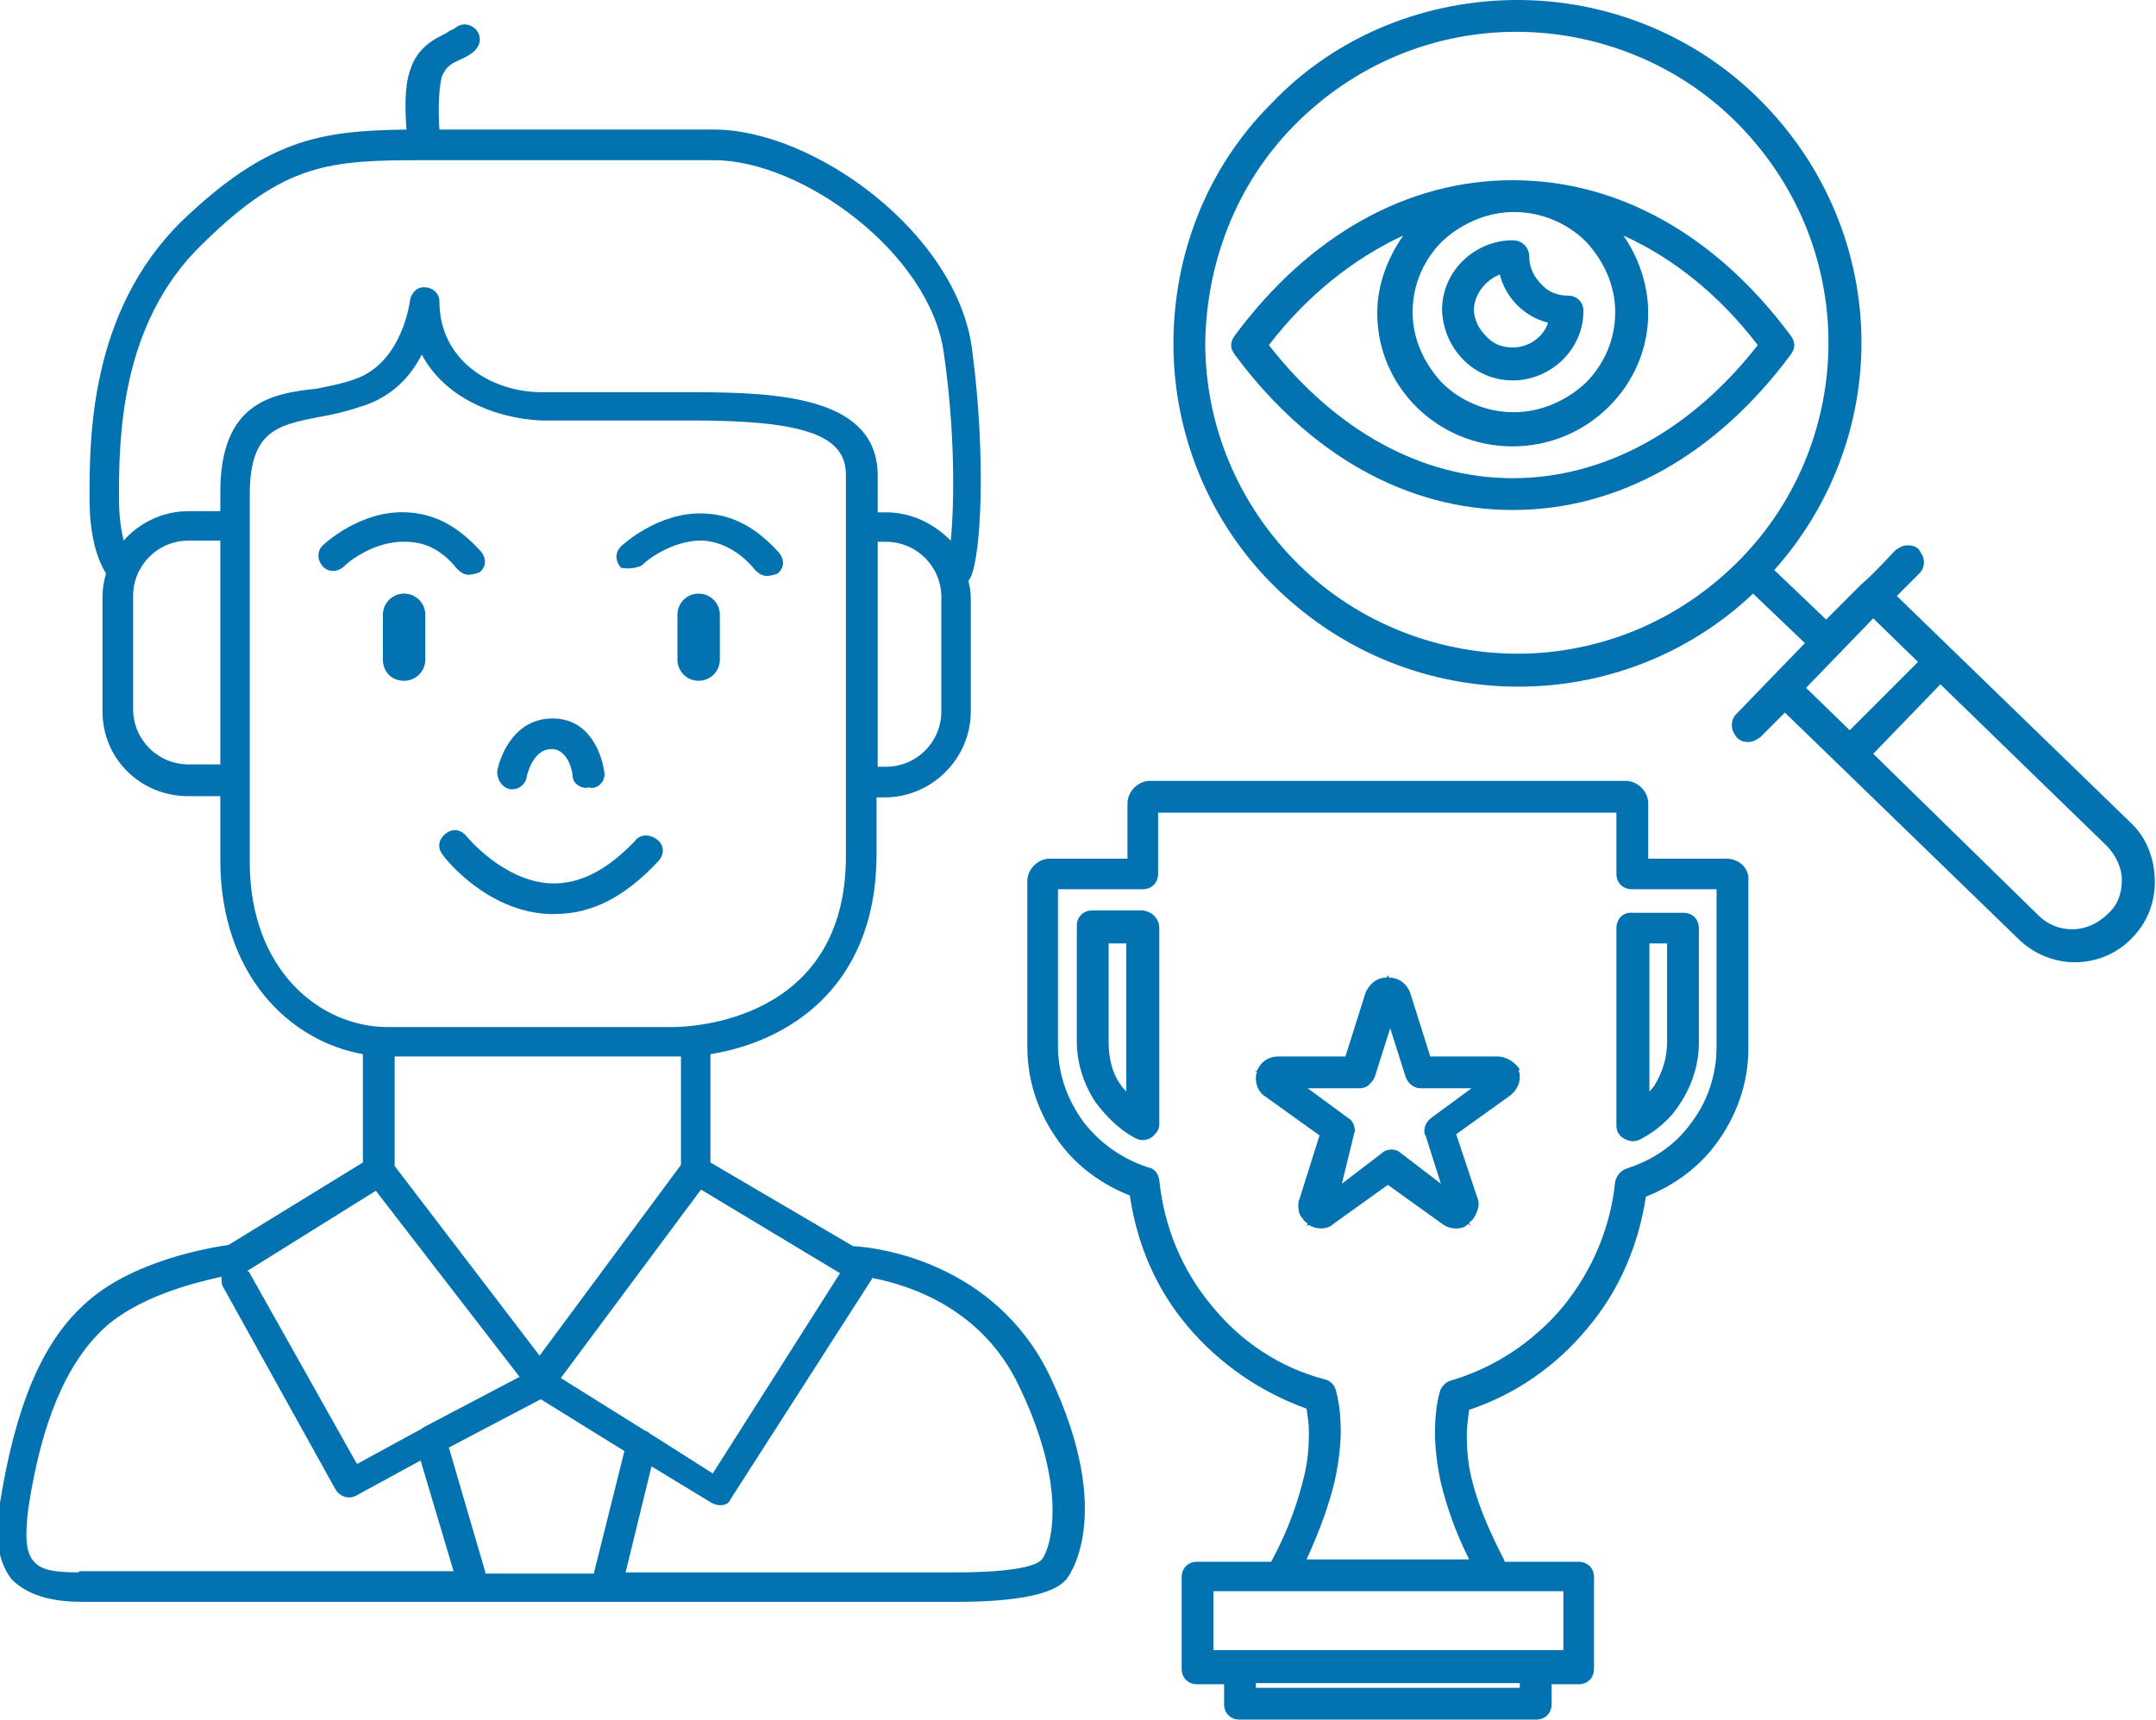 <svg width="183" height="146" viewBox="0 0 183 146" fill="none" xmlns="http://www.w3.org/2000/svg">
<path d="M72.4 105.8L60.3 98.7V89.5C66.6 88.5 74.3 84.1 74.4 72.7V67.7H75.1C79.1 67.7 82.4 64.4 82.4 60.4V50.8C82.4 50.2 82.3 49.8 82.2 49.3C82.3 49.2 82.3 49.1 82.4 49C83.3 47 83.7 38.6 82.5 29.6C81.2 19.8 69.1 11 60.6 11H37.3C37.2 9.7 37.2 7.7 37.5 6.5C37.9 5.6 38.3 5.4 39.2 5C39.6 4.8 40 4.6 40.3 4.3C40.8 3.8 40.9 3.1 40.4 2.5C39.9 2 39.2 1.9 38.6 2.4C38.5 2.5 38.1 2.6 37.9 2.8C36.9 3.3 35.4 4 34.8 6C34.3 7.4 34.4 9.6 34.5 11C27.2 11.1 22.7 11.8 15.4 18.8C7.6 26.5 7.6 37.2 7.6 42.3C7.6 45.9 8.4 47.7 9 48.7C8.8 49.4 8.7 50 8.7 50.7V60.4C8.7 64.4 11.9 67.6 16 67.6H18.7V73C18.7 82.8 24.6 88.4 30.8 89.5V98.7L19.4 105.7C18 105.9 11.1 107 7.1 110.8C3.5 114.1 1.3 119.5 -5.89341e-05 127.6C-0.5 130.7 -0.1 132.7 1 134.1C2.6 135.7 5 136 7 136H81.3C86.5 136 89.5 135.3 90.5 134.1C90.6 134 94.8 128.8 89.1 116.8C84.4 107.1 74.4 105.9 72.4 105.8ZM71.3 108.1L60.5 125.1L55.3 121.8C55.1 121.7 55 121.5 54.8 121.5L47.6 117L59.5 101L71.3 108.1ZM45.8 115.1L33.5 99V89.7H57.8V98.9L45.8 115.1ZM79.9 60.4C79.9 63 77.8 65.1 75.2 65.1H74.5V46H75.2C77.8 46 79.9 48.1 79.9 50.7V60.4ZM18.7 64.9H16C13.4 64.9 11.3 62.8 11.3 60.2V50.6C11.3 48 13.4 45.9 16 45.9H18.7V64.9ZM18.7 41.8V43.4H16C13.8 43.4 11.8 44.4 10.5 45.9C10.3 45.1 10.1 44 10.1 42.3C10.1 37.5 10.1 27.5 17.2 20.7C24.2 13.8 28 13.6 36 13.6H60.6C68.1 13.6 78.9 21.5 80.1 29.9C81.1 36.8 81 42.8 80.7 45.9C79.2 44.4 77.3 43.5 75.2 43.5H74.5V40.4C74.5 33.8 66.4 33.3 58.9 33.3H46C41.7 33.3 37.3 30.6 37.3 25.6C37.3 24.9 36.7 24.4 36.1 24.4C35.4 24.3 34.9 24.9 34.8 25.5C34.8 25.5 34.2 30.8 30.1 32.2C29 32.6 27.8 32.8 26.9 33C23 33.4 18.7 34.2 18.7 41.8ZM21.2 73.2V42C21.2 36.6 23.5 36.1 27.1 35.4C28.3 35.2 29.5 34.9 30.7 34.5C33.3 33.7 34.9 31.9 35.8 30.1C37.7 33.7 41.9 35.5 45.9 35.7H58.7C68.1 35.7 71.8 36.9 71.8 40.3V72.7C71.8 86.8 58.5 87.2 57.1 87.2H32.9C27.2 87.2 21.2 82.4 21.2 73.2ZM31.9 101.1L44.1 116.9L36.3 121C36.1 121.1 35.9 121.2 35.8 121.3L30.3 124.3L21.2 108.1C21.2 108 21.1 108 21 107.9L31.9 101.1ZM6.7 133.5C4.6 133.5 3.5 133.3 2.9 132.6C2.2 131.9 2.1 130.5 2.4 128.1C3.5 120.8 5.6 115.8 8.8 112.8C11.7 110.1 16.5 108.9 18.8 108.4C18.8 108.7 18.8 109 18.9 109.2L28.5 126.5C28.9 127.1 29.6 127.3 30.2 127L35.7 124L38.5 133.4H6.7V133.5ZM50.4 133.6H41.2V133.5L38.1 122.9L45.9 118.8L53 123.2L50.4 133.6ZM88.5 132.3C88.3 132.7 87.1 133.5 81.1 133.5H53.1L55.3 124.5L60.4 127.6C60.6 127.7 60.9 127.8 61.1 127.8C61.6 127.8 61.9 127.6 62 127.3L74 108.6V108.5C77.2 109.1 83.4 111.1 86.5 117.7C90.8 126.6 89.1 131.5 88.5 132.3Z" fill="#0272B0"/>
<path d="M38.8 48.3C39.2 48.7 39.5 48.8 39.8 48.8C40 48.8 40.4 48.7 40.7 48.6C41.3 48.1 41.3 47.4 40.8 46.8C38.9 44.7 36.9 43.6 34.5 43.5C30.6 43.3 27.5 46.2 27.4 46.3C26.9 46.8 26.9 47.5 27.4 48.1C27.9 48.6 28.6 48.6 29.2 48.1C29.2 48 31.6 45.9 34.4 46C36.1 46 37.5 46.7 38.8 48.3Z" fill="#0272B0"/>
<path d="M54.5 48C54.5 47.9 56.9 45.8 59.7 45.9C61.2 46 62.8 46.8 64.1 48.4C64.5 48.8 64.8 48.9 65.1 48.9C65.4 48.9 65.7 48.8 66 48.7C66.6 48.2 66.6 47.5 66.1 46.9C64.2 44.8 62.2 43.7 59.8 43.6C55.9 43.4 52.8 46.3 52.7 46.4C52.2 46.9 52.2 47.6 52.7 48.2C53.1 48.3 53.9 48.3 54.5 48Z" fill="#0272B0"/>
<path d="M34.3 57.8C35.3 57.8 36.1 57 36.1 56V52.2C36.1 51.2 35.3 50.4 34.3 50.4C33.3 50.4 32.5 51.2 32.5 52.2V56C32.5 57 33.2 57.8 34.3 57.8Z" fill="#0272B0"/>
<path d="M59.3 50.4C58.3 50.4 57.5 51.2 57.5 52.2V56C57.5 57 58.3 57.8 59.3 57.8C60.3 57.8 61.1 57 61.1 56V52.2C61.1 51.2 60.3 50.4 59.3 50.4Z" fill="#0272B0"/>
<path d="M53.9 71.4C51.5 73.9 49.2 75.1 46.7 75C42.7 74.8 39.6 71 39.6 71C39.1 70.4 38.4 70.3 37.8 70.8C37.2 71.3 37.1 72 37.6 72.6C37.7 72.8 41.3 77.4 46.6 77.6C46.7 77.6 47 77.6 47.1 77.6C50.2 77.6 53 76.2 55.9 73.1C56.4 72.5 56.4 71.8 55.8 71.3C55.2 70.8 54.3 70.8 53.9 71.4Z" fill="#0272B0"/>
<path d="M43.3 67C44 67.1 44.6 66.6 44.7 66C44.7 65.9 45.2 63.6 46.8 63.6C48.3 63.6 48.6 65.7 48.6 65.8C48.6 66.5 49.2 66.9 49.8 66.9C49.8 66.9 49.9 66.8 50.2 66.9C50.9 66.9 51.4 66.2 51.3 65.6C51.1 64.1 50.1 61 46.9 61C43.8 61 42.5 63.9 42.2 65.5C42.2 66.3 42.7 66.9 43.3 67Z" fill="#0272B0"/>
<path d="M137.2 78.8V95.6C137.2 96.1 137.5 96.5 137.9 96.7C138.1 96.8 138.4 96.9 138.6 96.9C138.8 96.9 139.1 96.8 139.3 96.7C140.6 96 141.8 95 142.6 93.7C143.6 92.2 144.2 90.4 144.2 88.5V78.8C144.2 78 143.6 77.5 142.9 77.5H138.6C137.8 77.4 137.2 78 137.2 78.8ZM140 80.1H141.5V88.5C141.5 89.8 141.1 91.1 140.4 92.2C140.3 92.4 140.1 92.5 140 92.7V80.1Z" fill="#0272B0"/>
<path d="M97 77.3H92.7C91.9 77.3 91.4 77.9 91.4 78.6V88.4C91.4 90.3 92 92.1 93 93.6C93.9 94.8 95 95.9 96.3 96.6C96.5 96.7 96.7 96.8 97 96.8C97.3 96.8 97.5 96.7 97.7 96.6C98.1 96.3 98.4 95.9 98.4 95.5V78.8C98.4 78 97.8 77.4 97 77.3ZM95.6 92.7C95.5 92.5 95.3 92.4 95.2 92.2C94.4 91.2 94.1 89.8 94.1 88.5V80.1H95.6V92.7Z" fill="#0272B0"/>
<path d="M146.5 72.9H139.9V68.2C139.9 67.2 139 66.3 138 66.3H97.6C96.6 66.3 95.7 67.2 95.7 68.2V72.9H89.1C88.1 72.9 87.2 73.8 87.2 74.8V88.9C87.2 91.9 88.2 94.7 90 97.1C91.5 99.1 93.6 100.6 95.9 101.5C96.5 105.6 98.1 109.4 100.8 112.6C103.5 115.8 107 118.2 110.9 119.6C111 120.3 111.1 120.9 111.1 121.7C111.1 122.8 111 124.1 110.7 125.3C110.2 127.4 109.4 129.8 108 132.4C108 132.5 107.9 132.5 107.9 132.6H101.6C100.8 132.6 100.3 133.2 100.3 133.9V141.7C100.3 142.5 100.9 143 101.6 143H103.9V144.7C103.9 145.5 104.5 146 105.2 146H130.4C131.2 146 131.7 145.4 131.7 144.7V143H134C134.8 143 135.3 142.4 135.3 141.7V133.9C135.3 133.1 134.7 132.6 134 132.6H127.7V132.5C126.3 129.8 125.4 127.6 124.9 125.5C124.6 124.3 124.5 123 124.5 121.9C124.5 121.1 124.6 120.5 124.7 119.7C128.6 118.4 132.1 116 134.8 112.7C137.5 109.5 139.1 105.6 139.7 101.6C142 100.7 144.1 99.2 145.6 97.2C147.4 94.8 148.4 92 148.4 89V74.8C148.5 73.7 147.6 72.9 146.5 72.9ZM129 143.3H106.6V142.9H129V143.3ZM132.7 135.1V140.1H103V135.1H132.7ZM145.7 88.9C145.7 91.3 144.9 93.6 143.5 95.4C142.2 97.2 140.3 98.5 138.1 99.2C137.5 99.4 137.2 99.9 137.1 100.3C136.7 104.2 135.2 107.8 132.7 110.9C130.2 113.9 126.9 116.1 123.2 117.2C122.7 117.3 122.3 117.8 122.2 118.2C121.9 119.3 121.8 120.5 121.8 121.7C121.8 123 122 124.5 122.3 125.9C122.8 127.9 123.5 130 124.7 132.4H110.9C112 130 112.8 127.8 113.3 125.7C113.6 124.3 113.8 122.8 113.8 121.5C113.8 120.4 113.7 119.2 113.4 118.1C113.3 117.6 112.9 117.2 112.4 117.1C108.6 116.1 105.3 113.9 102.8 110.8C100.3 107.8 98.8 104.1 98.4 100.2C98.3 99.6 98 99.2 97.4 99.1C95.3 98.4 93.4 97.1 92 95.3C90.6 93.4 89.8 91.2 89.8 88.8V75.5H97C97.8 75.5 98.3 74.9 98.3 74.2V69H137.2V74.2C137.2 75 137.8 75.5 138.5 75.5H145.7V88.9Z" fill="#0272B0"/>
<path d="M127.1 89.7H121.4L119.7 84.3C119.4 83.5 118.7 83 117.9 83L117.8 82.8L117.7 83C116.8 83 116.2 83.6 115.9 84.3L114.2 89.7H108.5C107.6 89.7 107 90.2 106.7 90.9H106.5L106.7 91C106.6 91.2 106.6 91.4 106.6 91.6C106.6 92.2 106.9 92.8 107.4 93.1L112 96.4L110.3 101.8C110.2 102 110.2 102.2 110.2 102.4C110.2 102.8 110.3 103.2 110.6 103.5C110.7 103.7 110.9 103.8 111 103.9L110.9 104.1L111.1 104C111.4 104.2 111.8 104.3 112.1 104.3C112.5 104.3 112.9 104.2 113.2 103.9L117.8 100.6L122.4 103.9C122.8 104.2 123.2 104.3 123.6 104.3C124 104.3 124.4 104.2 124.6 103.9L124.8 104.1L124.7 103.8C124.8 103.7 125 103.6 125.1 103.4C125.3 103.1 125.5 102.6 125.5 102.3C125.5 102.1 125.5 101.9 125.4 101.7L123.6 96.3L128.2 93C128.7 92.6 129 92 129 91.5C129 91.3 129 91.1 128.9 90.9L129 90.8C128.6 90.2 127.9 89.7 127.1 89.7ZM121.5 94.9C121.1 95.2 120.9 95.6 120.9 96C120.9 96.1 120.9 96.3 121 96.4L122.3 100.5L118.9 97.9C118.7 97.7 118.4 97.6 118.1 97.6C117.8 97.6 117.5 97.7 117.3 97.9L113.9 100.5L114.9 96.4C114.9 96.3 115 96.1 115 96C115 95.6 114.8 95.1 114.4 94.9L111 92.4H115.4C115.7 92.4 116 92.3 116.2 92.1C116.4 91.9 116.6 91.7 116.7 91.4L118 87.3L119.3 91.4C119.5 92 120 92.4 120.6 92.4H124.9L121.5 94.9Z" fill="#0272B0"/>
<path d="M128.9 91C128.9 90.9 128.9 90.9 128.9 91V91Z" fill="#0272B0"/>
<path d="M180.8 69.8L161 50.6L162.9 48.7C163.2 48.4 163.3 48.1 163.3 47.7C163.3 47.3 163.1 47 162.9 46.7C162.7 46.4 162.3 46.3 161.9 46.3C161.5 46.3 161.2 46.5 160.9 46.7C159.4 48.3 158.5 49.2 158 49.6C158 49.6 157.4 50.2 155 52.6L150.6 48.4C155.5 42.9 158 36 158 29.1C158 21.5 155 14 149.2 8.3C143.6 2.8 136.2 0 128.8 0C121.2 0 113.5 2.9 107.9 8.8C102.3 14.4 99.6 21.8 99.6 29.2C99.6 36.8 102.6 44.4 108.4 50C114.1 55.5 121.4 58.3 128.9 58.3C136 58.3 143.2 55.7 148.8 50.4L153.2 54.6L147.4 60.6C147.1 60.9 147 61.2 147 61.6C147 62 147.2 62.3 147.4 62.6C147.7 62.9 148 63 148.4 63C148.8 63 149.1 62.8 149.4 62.6L151.5 60.5L171.3 79.7C172.6 81 174.4 81.7 176.1 81.7C177.9 81.7 179.7 81 181 79.6L181.1 79.5C182.3 78.2 182.9 76.6 182.9 74.9C182.9 72.9 182.2 71.1 180.8 69.8ZM147.7 47.5C142.5 52.8 135.7 55.5 128.8 55.5C122.2 55.5 115.4 53 110.3 48C105 42.8 102.3 36 102.3 29.1C102.4 22.5 104.8 15.8 109.8 10.7C115 5.4 121.8 2.7 128.7 2.7C135.3 2.7 142.1 5.2 147.2 10.2C152.5 15.4 155.2 22.2 155.2 29.1C155.2 35.7 152.7 42.4 147.7 47.5ZM153.3 58.4L159 52.5L162.8 56.2L157 62L153.3 58.4ZM178.9 77.6C178.1 78.4 177 78.9 175.9 78.9C174.8 78.9 173.8 78.5 173 77.7L159 64L164.7 58.1L178.8 71.8C179.6 72.6 180.1 73.7 180.1 74.7C180.1 75.8 179.8 76.8 178.9 77.6Z" fill="#0272B0"/>
<path d="M128.4 32.3C131.6 32.3 134.4 29.7 134.4 26.4C134.4 25.6 133.8 25.1 133.1 25.1C132.2 25.1 131.4 24.8 130.8 24.1C130.2 23.5 129.8 22.7 129.8 21.8C129.8 21 129.2 20.4 128.4 20.4C125.2 20.4 122.4 23 122.4 26.3C122.5 29.6 125.1 32.3 128.4 32.3ZM127.3 23.3C127.8 25.3 129.4 26.9 131.4 27.4C131 28.6 129.8 29.5 128.4 29.5C127.5 29.5 126.7 29.2 126.1 28.5C125.5 27.9 125.1 27.1 125.1 26.2C125.2 24.9 126.1 23.8 127.3 23.3Z" fill="#0272B0"/>
<path d="M152 28.5C145.7 20 137.4 15.3 128.4 15.3C119.4 15.3 111.1 20 104.8 28.5C104.6 28.8 104.5 29 104.5 29.3C104.5 29.6 104.6 29.8 104.8 30.1C111.1 38.6 119.4 43.3 128.4 43.3C137.4 43.3 145.7 38.6 152 30.1C152.2 29.8 152.3 29.6 152.3 29.3C152.3 29 152.2 28.8 152 28.5ZM122.4 20.5C124 19 126.2 18 128.5 18C130.9 18 133.1 19 134.6 20.5C136.1 22.1 137.1 24.2 137.1 26.5C137.1 28.9 136.1 31 134.6 32.5C133 34 130.8 35 128.5 35C126.1 35 123.9 34 122.4 32.5C120.9 30.9 119.9 28.8 119.9 26.5C119.9 24.1 120.9 22 122.4 20.5ZM128.4 40.6C120.7 40.6 113.4 36.6 107.7 29.3C111 25 115 21.9 119.1 20C117.8 21.9 116.9 24.1 116.9 26.6C116.9 32.8 122 37.9 128.4 37.9C134.7 37.9 139.9 32.8 139.9 26.6C139.9 24.2 139.1 21.9 137.8 20C142 21.9 145.9 25 149.2 29.3C143.5 36.6 136.1 40.6 128.4 40.6Z" fill="#0272B0"/>
</svg>
